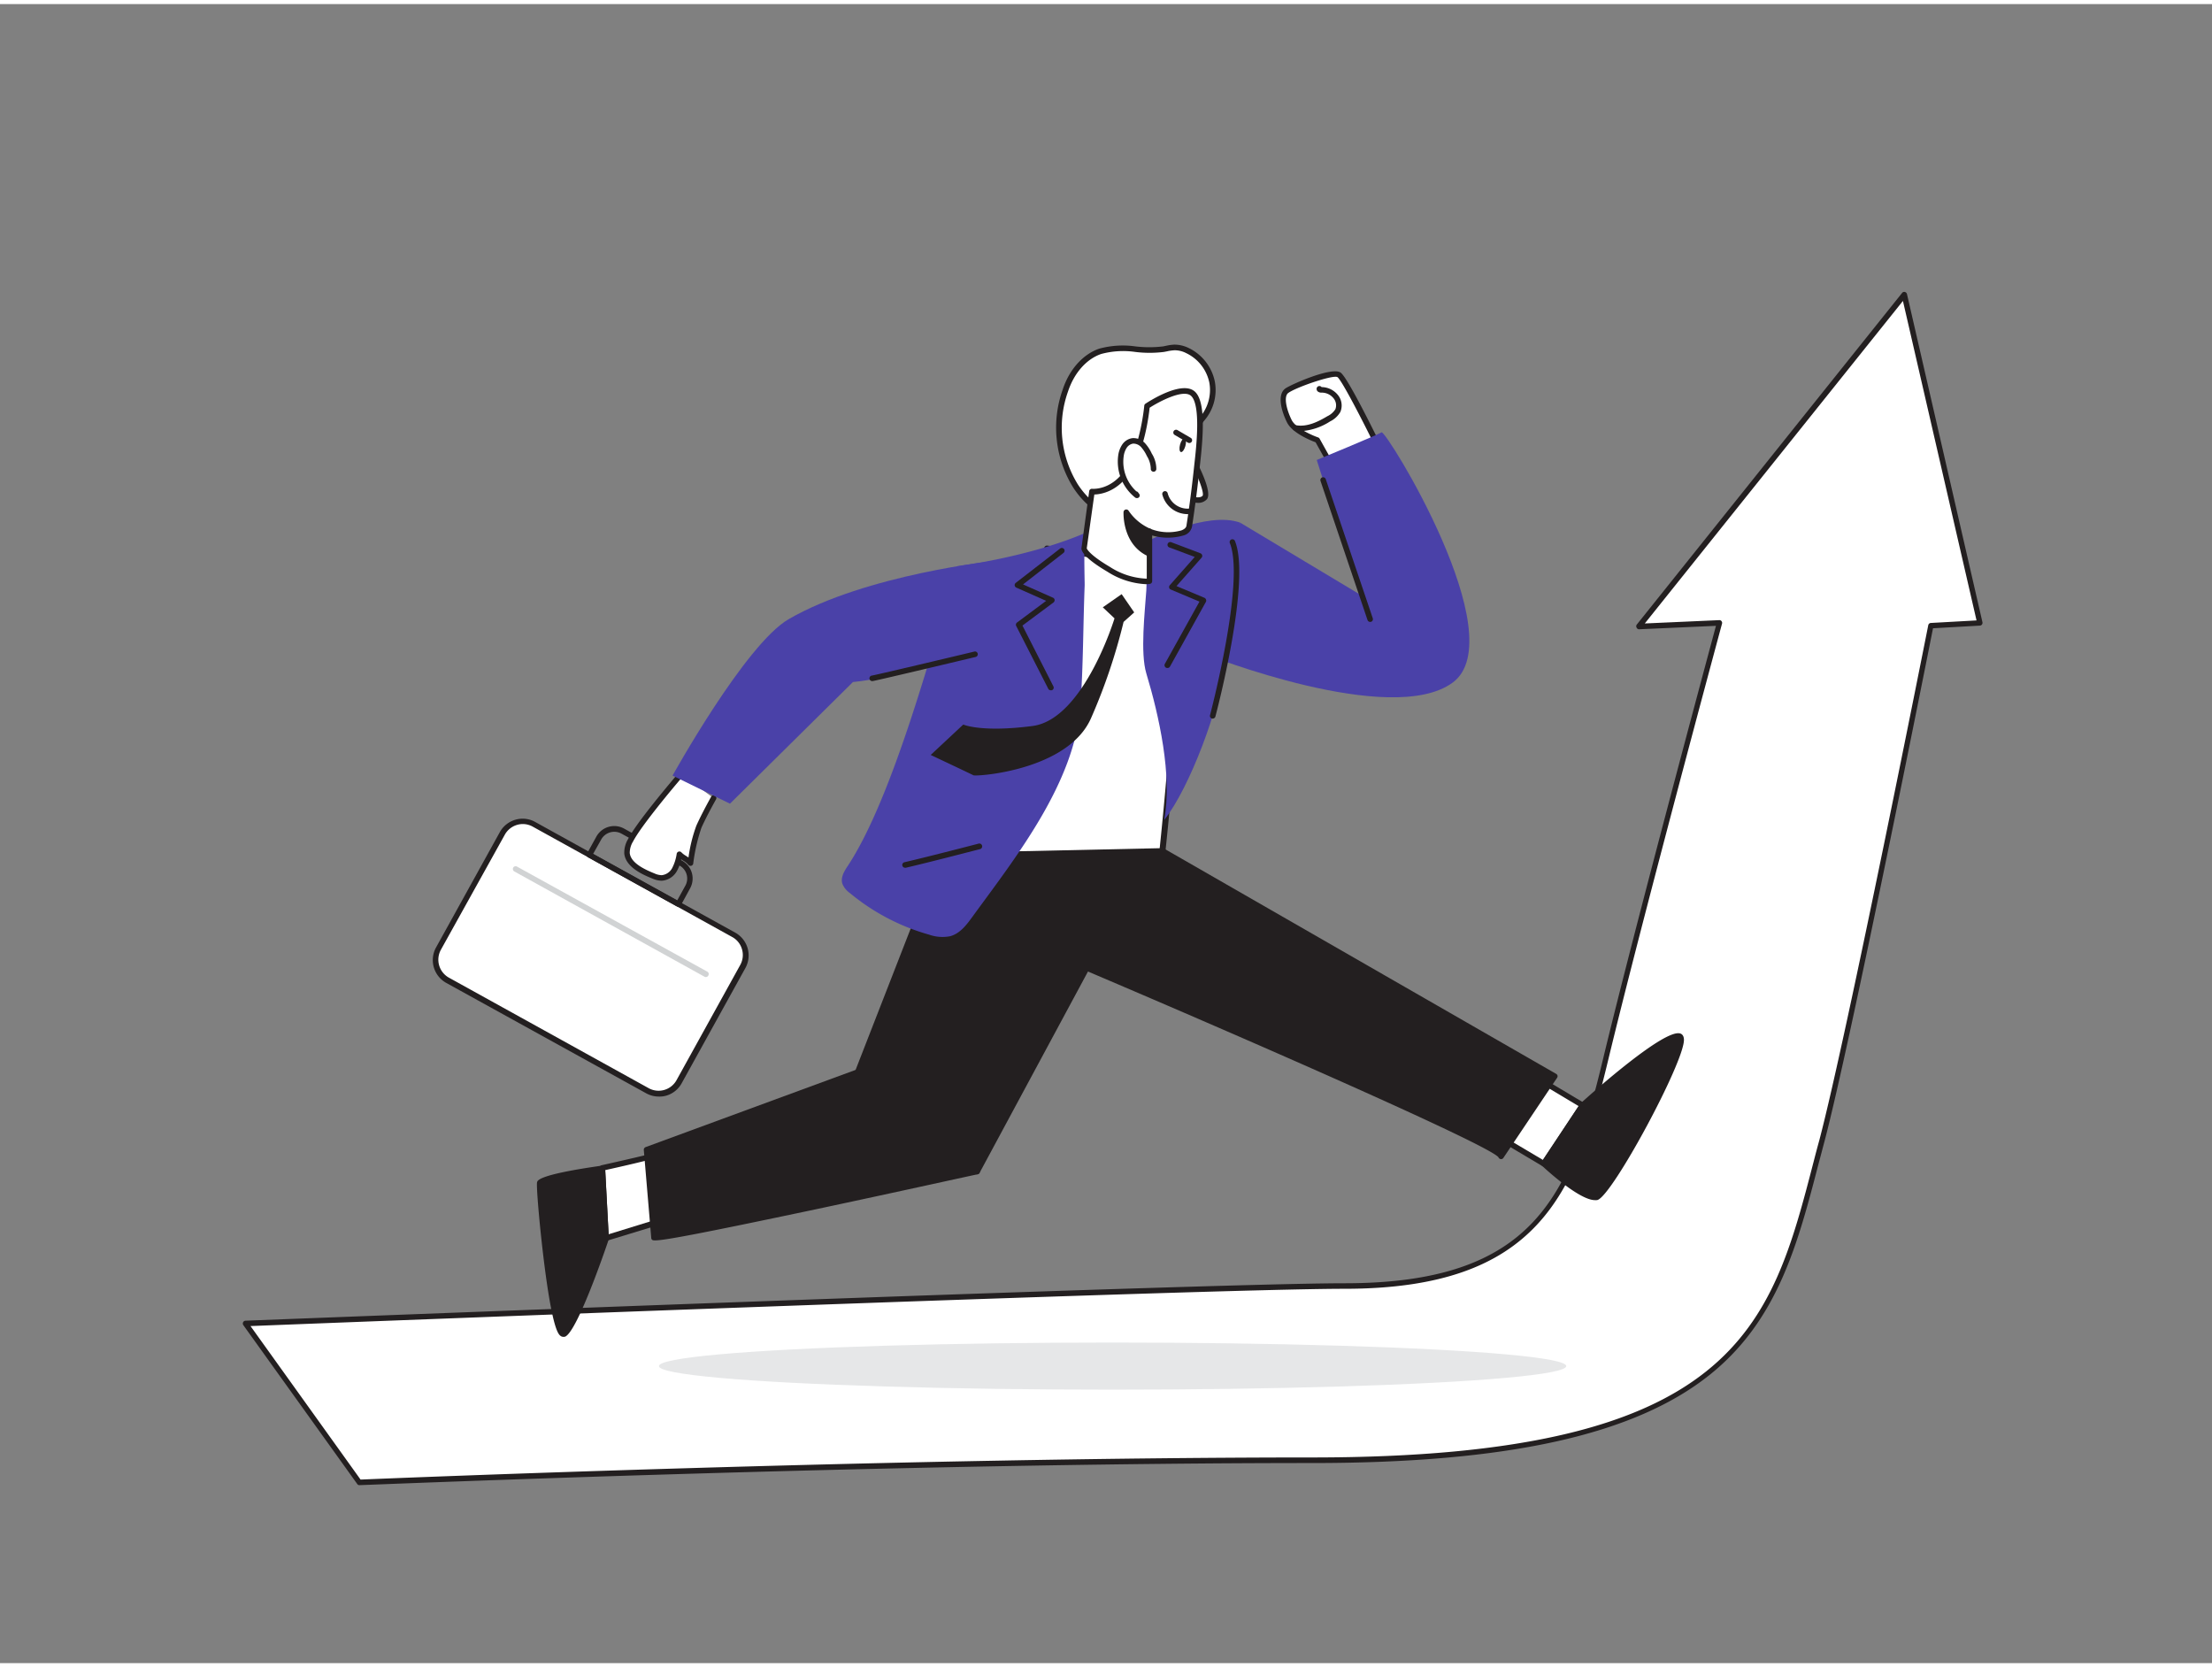 <svg xmlns="http://www.w3.org/2000/svg" viewBox="0 0 400 300" width="406" height="306" class="illustration styles_illustrationTablet__1DWOa"><rect x="0" y="0" width="400" height="300" fill="#808080" stroke="none"/><g id="_474_growth_flatline" data-name="#474_growth_flatline"><path d="M44.35,238.58s172.86-6.77,198.78-6.77c35.39,0,41.53-17.43,47.17-40.85,6.05-25.17,20.62-79.06,20.62-79.06l-14.57.65,48-60L358,111.9l-8.86.5s-14.65,74-19.71,93.17c-8.25,31.34-11.72,57.73-92.15,57.73-77.69,0-172.35,4-172.35,4Z" fill="#fff"></path><path d="M65,267.82a.46.46,0,0,1-.4-.21L44,238.88a.51.51,0,0,1,.39-.8c1.72-.06,173.15-6.77,198.79-6.77,34.37,0,40.8-16,46.68-40.46,5.63-23.4,18.76-72.17,20.44-78.42l-13.87.62a.48.48,0,0,1-.47-.28.51.51,0,0,1,0-.54l48-60a.48.48,0,0,1,.5-.17.51.51,0,0,1,.38.37l13.65,59.35a.51.51,0,0,1-.09.41.49.49,0,0,1-.37.2l-8.48.48c-1.14,5.76-14.82,74.54-19.63,92.81-.34,1.26-.66,2.52-1,3.76-3.8,14.65-7.38,28.49-19.69,38.38-13.57,10.89-36.44,16-72,16-76.8,0-171.38,4-172.32,4ZM45.3,239.05l19.9,27.76c5.68-.24,97.32-4,172.1-4,76.81,0,82.93-23.65,90.69-53.6.32-1.25.65-2.5,1-3.76,5-18.95,19.55-92.4,19.7-93.13a.5.5,0,0,1,.46-.41l8.27-.46L344.11,53.68,297.43,112l13.46-.6a.46.46,0,0,1,.42.19.5.5,0,0,1,.09.44c-.15.54-14.63,54.17-20.62,79.05-5.81,24.14-12.62,41.23-47.65,41.23C218.49,232.31,59,238.51,45.3,239.05Z" fill="#231f20"></path><path d="M118.91,208.05c-.39.27-10,2.4-10,2.4l.66,12.66,12.25-3.74Z" fill="#fff"></path><path d="M109.59,223.61a.52.52,0,0,1-.29-.09.51.51,0,0,1-.21-.38l-.66-12.66a.5.5,0,0,1,.39-.52c3.55-.79,9.36-2.12,9.86-2.34a.42.42,0,0,1,.43,0,.47.47,0,0,1,.29.35l2.93,11.32a.49.49,0,0,1-.34.6l-12.25,3.74A.39.39,0,0,1,109.59,223.61Zm-.14-12.76.61,11.6L121.24,219l-2.68-10.35C117,209.14,113,210.06,109.45,210.85Z" fill="#231f20"></path><polygon points="267.81 202.95 279.18 209.7 286.19 199.13 277.4 193.89 267.81 202.95" fill="#fff"></polygon><path d="M279.18,210.2a.59.59,0,0,1-.26-.07l-11.36-6.75a.47.47,0,0,1-.24-.38.51.51,0,0,1,.15-.42l9.59-9.05a.5.5,0,0,1,.6-.07l8.79,5.24a.51.51,0,0,1,.16.71l-7,10.56A.51.51,0,0,1,279.18,210.2Zm-10.54-7.34L279,209l6.46-9.73-8-4.78Z" fill="#231f20"></path><path d="M240.84,83.53l-2.59-4.66s-4.07-1.4-5.06-3.4-1.67-4.65-.47-5.52,8.23-3.74,9.48-2.87,7.37,13.52,7.37,13.52" fill="#fff"></path><path d="M240.84,84a.49.49,0,0,1-.43-.26l-2.51-4.5c-.83-.31-4.2-1.65-5.16-3.58-1.08-2.16-1.81-5.06-.31-6.15,1-.71,8.43-4,10-2.87,1.29.89,6.51,11.58,7.54,13.71a.5.5,0,1,1-.9.43c-3-6.16-6.5-12.83-7.21-13.32s-7.44,1.8-8.9,2.86c-.87.63-.33,3,.62,4.9.75,1.48,3.7,2.77,4.78,3.14a.51.51,0,0,1,.27.23l2.6,4.66a.49.49,0,0,1-.19.68A.45.45,0,0,1,240.84,84Z" fill="#231f20"></path><path d="M224.26,93.77l21.55,12.93-7.7-24.26s10.92-4.5,11.72-5,24,37.09,12.85,45.26S218,117.58,218,117.58Z" fill="#4A41A8"></path><rect x="81.95" y="156.28" width="49.74" height="32.26" rx="4.22" transform="translate(96.78 -30.16) rotate(28.94)" fill="#fff"></rect><path d="M119.12,197.55a4.69,4.69,0,0,1-2.27-.59L80.7,177a4.72,4.72,0,0,1-1.85-6.41l11.53-20.85a4.7,4.7,0,0,1,2.82-2.25,4.64,4.64,0,0,1,3.59.41l36.15,20a4.72,4.72,0,0,1,1.85,6.41l-11.53,20.85a4.67,4.67,0,0,1-2.83,2.24A4.51,4.51,0,0,1,119.12,197.55ZM94.51,148.27a3.67,3.67,0,0,0-1,.15,3.74,3.74,0,0,0-2.22,1.77L79.73,171a3.72,3.72,0,0,0,1.45,5.05l36.15,20h0a3.71,3.71,0,0,0,5-1.45l11.53-20.85a3.7,3.7,0,0,0,.32-2.82,3.66,3.66,0,0,0-1.77-2.23l-36.15-20A3.72,3.72,0,0,0,94.51,148.27Z" fill="#231f20"></path><path d="M127.62,175.94a.44.44,0,0,1-.24-.07L93,156.84a.51.51,0,0,1-.2-.68.5.5,0,0,1,.68-.2l34.42,19a.5.5,0,0,1,.2.68A.51.51,0,0,1,127.62,175.94Z" fill="#d1d3d4"></path><path d="M122.67,163.25a.55.55,0,0,1-.25-.07l-16.08-8.89a.49.49,0,0,1-.19-.68l1.7-3.08a3.69,3.69,0,0,1,5-1.44l10.5,5.81a3.68,3.68,0,0,1,1.44,5L123.1,163a.52.52,0,0,1-.3.24Zm-15.41-9.59,15.21,8.41,1.46-2.65a2.67,2.67,0,0,0-1.05-3.64L112.37,150a2.7,2.7,0,0,0-3.65,1.06Z" fill="#231f20"></path><path d="M129,143.56s-1.7,3-2.66,5.21a32,32,0,0,0-1.52,6.56c-.52-.72-1.43-1-2-1.6a8.67,8.67,0,0,1-.87,2.75,2.92,2.92,0,0,1-2.32,1.54,3.73,3.73,0,0,1-1.49-.35c-1.72-.69-4.56-1.95-4.79-4.1a4.28,4.28,0,0,1,.63-2.36c1.56-3,8.13-10.78,9.21-12" fill="#fff"></path><path d="M119.62,158.52a4.37,4.37,0,0,1-1.62-.38c-1.45-.59-4.84-1.95-5.11-4.52a4.75,4.75,0,0,1,.69-2.64c1.72-3.36,9.2-12,9.27-12.13a.5.5,0,0,1,.76.66c-1.93,2.22-7.74,9.19-9.14,11.93a3.88,3.88,0,0,0-.59,2.08c.19,1.74,2.5,2.89,4.49,3.69a3.35,3.35,0,0,0,1.29.31,2.44,2.44,0,0,0,1.89-1.29,8.17,8.17,0,0,0,.82-2.59.51.51,0,0,1,.36-.39.5.5,0,0,1,.51.16,3.83,3.83,0,0,0,.82.62l.44.29a27.21,27.21,0,0,1,1.42-5.75c1-2.24,2.62-5.14,2.69-5.26a.5.5,0,0,1,.87.5s-1.7,3-2.65,5.16a32.43,32.43,0,0,0-1.47,6.43.5.5,0,0,1-.37.42.51.51,0,0,1-.53-.19,3.19,3.19,0,0,0-.93-.75l-.35-.23a7.41,7.41,0,0,1-.76,2.09,3.4,3.4,0,0,1-2.74,1.78Z" fill="#231f20"></path><path d="M210.2,153.13l-39.88.86-20,51.32c7,1.36,19.77,1.55,26.31,5.81l19.81-36.81S271,206,271.41,208.38l9.72-14.49Z" fill="#231f20"></path><path d="M176.67,211.61a.47.47,0,0,1-.27-.08c-4.61-3-12.67-4-19.14-4.74-2.59-.31-5-.61-7-1a.5.5,0,0,1-.37-.67l20-51.32a.48.48,0,0,1,.45-.31l39.87-.87a.44.44,0,0,1,.26.07l70.94,40.76a.52.52,0,0,1,.24.32.5.5,0,0,1-.08.39l-9.71,14.48a.49.49,0,0,1-.52.21.5.5,0,0,1-.37-.32c-1.76-2.24-45.14-21.22-74.23-33.59l-19.6,36.4a.52.52,0,0,1-.31.25ZM151,204.93c1.83.33,4,.59,6.34.87,6.7.8,14.27,1.71,19.11,4.61l19.56-36.33a.49.49,0,0,1,.63-.23c21.14,9,68.69,29.4,74.61,33.81l9.13-13.6-70.35-40.43-39.4.85Zm119.88,3.53Z" fill="#231f20"></path><path d="M210.2,153.13l-39.88.86,19-55.58s19.58,2.46,22.72,5S210.2,153.13,210.2,153.13Z" fill="#fff"></path><path d="M170.32,154.49a.48.48,0,0,1-.4-.2.5.5,0,0,1-.07-.46l19-55.58a.51.51,0,0,1,.54-.33c.8.1,19.76,2.5,23,5.13s-.8,42.22-1.64,50.13a.5.5,0,0,1-.48.45l-39.88.86ZM189.63,99,171,153.48l38.71-.84c1.9-18.15,4.08-47.08,2-48.81C209.27,101.84,195.32,99.69,189.63,99Zm20.57,54.17h0Z" fill="#231f20"></path><path d="M196.48,95.53c-.63.28-.31,8.88-.34,9.64-.28,7.17-.25,14.49-.76,21.6-1,14.06-11.62,27.41-19.58,38.33-1.05,1.45-2.24,3-4,3.46a7.27,7.27,0,0,1-3.8-.29,38.93,38.93,0,0,1-14.34-7.54,3.82,3.82,0,0,1-1.34-1.68c-.34-1.12.34-2.26,1-3.23,8.25-12.55,15.41-39.8,19.79-54.17C173.12,101.65,186.23,100,196.48,95.53Z" fill="#4A41A8"></path><path d="M224.26,93.77c.23.09-2.79,24.41-2.87,25.39-.58,7.44-6.28,22.66-10.86,28.36,1.49-7.94-.94-18.88-3.24-26.49-1.12-3.71-.26-11.16,0-15,0-.37.37-8.87.19-8.92C207.49,97.11,218.3,91.6,224.26,93.77Z" fill="#4A41A8"></path><path d="M202.83,106.7l-3.41,2.38,2.12,2s-5.56,18.25-14.82,19.46-12.53-.26-12.53-.26l-5.89,5.5s7.21,3.4,7.72,3.67,17.15-.85,21.29-10.36a104.32,104.32,0,0,0,5.87-17.37L205.1,110Z" fill="#231f20"></path><path d="M190,124.08a.49.49,0,0,1-.44-.27l-5.8-11.36a.5.5,0,0,1,.15-.62l5.27-3.92-5.39-2.39a.5.5,0,0,1-.11-.86l8-6.19a.5.5,0,1,1,.61.79L185,104.94l5.41,2.4a.5.5,0,0,1,.3.4.54.54,0,0,1-.2.46l-5.62,4.18,5.6,11a.5.5,0,0,1-.22.67A.46.46,0,0,1,190,124.08Z" fill="#231f20"></path><path d="M163.66,156.17a.5.5,0,0,1-.49-.39.5.5,0,0,1,.37-.6c4.73-1.1,13.35-3.35,13.43-3.37a.5.5,0,0,1,.25,1c-.08,0-8.71,2.27-13.45,3.37Z" fill="#231f20"></path><path d="M219.29,129.2l-.13,0a.5.5,0,0,1-.35-.61c.06-.24,6.38-24.22,3.58-31.13a.51.51,0,0,1,.28-.65.5.5,0,0,1,.65.28c2.92,7.22-3.28,30.76-3.54,31.76A.51.51,0,0,1,219.29,129.2Z" fill="#231f20"></path><path d="M211.08,120.05a.5.5,0,0,1-.24-.06.51.51,0,0,1-.2-.68l6.26-11.26-5.18-2.18a.5.5,0,0,1-.3-.35.51.51,0,0,1,.12-.44l4.51-5.11-4.61-1.72a.51.51,0,0,1-.29-.65.5.5,0,0,1,.65-.29l5.28,2a.52.52,0,0,1,.31.35.49.49,0,0,1-.11.45l-4.53,5.13,5.05,2.12a.55.55,0,0,1,.28.3.53.53,0,0,1,0,.41l-6.52,11.74A.5.5,0,0,1,211.08,120.05Z" fill="#231f20"></path><path d="M199.35,91.9a15.43,15.43,0,0,1-4.91-4.79c-3.33-5.12-3.69-11.39-1.8-17.18,1-3.12,3.19-6,6.29-7.11,3.63-1.24,7.66.23,11.43-.43a12.46,12.46,0,0,1,2-.31,5.54,5.54,0,0,1,2.33.55,8.17,8.17,0,0,1,4.47,5.73,8,8,0,0,1-1.91,6.75c-1.49,1.83-1.87,4.35-3.27,6.38a45,45,0,0,1-4.34,4.92,38.24,38.24,0,0,1-2.87,2.68c-1.08.93-2.68,2.75-4,3.25A4.07,4.07,0,0,1,199.35,91.9Z" fill="#fff"></path><path d="M201.62,93.05a5.39,5.39,0,0,1-2.51-.71h0a15.71,15.71,0,0,1-5.09-5,20.51,20.51,0,0,1-1.86-17.6c1.18-3.64,3.65-6.41,6.61-7.43a16.28,16.28,0,0,1,6.55-.41,21.08,21.08,0,0,0,5,0l.54-.11a8.31,8.31,0,0,1,1.52-.21,5.88,5.88,0,0,1,2.55.6,8.65,8.65,0,0,1,4.75,6.08,8.46,8.46,0,0,1-2,7.16,12.46,12.46,0,0,0-1.68,3.2,15.69,15.69,0,0,1-1.57,3.15,30.86,30.86,0,0,1-3.4,3.94l-1,1a37.39,37.39,0,0,1-2.9,2.72c-.29.25-.62.56-1,.9a11.23,11.23,0,0,1-3.19,2.44A3.66,3.66,0,0,1,201.62,93.05Zm-2-1.59a3.63,3.63,0,0,0,3,.42,11.06,11.06,0,0,0,2.85-2.23c.36-.35.7-.68,1-.94a35.49,35.49,0,0,0,2.82-2.64c.33-.36.67-.7,1-1a30.14,30.14,0,0,0,3.29-3.81,15.83,15.83,0,0,0,1.48-3,13.27,13.27,0,0,1,1.82-3.45,7.53,7.53,0,0,0,1.81-6.34,7.61,7.61,0,0,0-4.2-5.36,4.53,4.53,0,0,0-2.1-.51,8,8,0,0,0-1.34.19l-.57.11a21,21,0,0,1-5.2,0,15.34,15.34,0,0,0-6.15.37c-2.67.91-4.9,3.45-6,6.79a19.5,19.5,0,0,0,1.75,16.75,14.88,14.88,0,0,0,4.72,4.62Z" fill="#231f20"></path><path d="M215.67,82.44s3,5.73,2.19,6.77-3.22.07-3.22.07" fill="#fff"></path><path d="M216.58,90.19a6.27,6.27,0,0,1-2.13-.45.49.49,0,0,1-.27-.65.5.5,0,0,1,.65-.28c.66.28,2.18.65,2.64.09.31-.47-.74-3.38-2.24-6.22a.51.51,0,0,1,.21-.68.5.5,0,0,1,.68.21c.95,1.81,3.08,6.14,2.13,7.32A2.08,2.08,0,0,1,216.58,90.19Z" fill="#231f20"></path><path d="M215.73,70.5c2.08,2.07.92,10.67.66,13.21q-.57,5.36-1.38,10.67c-.35,2.26-6.21,1.73-7.18,1l0,9s-2.89.49-7.4-2.16S196,98.43,196,98.43l1.4-10.28s3.87.4,6.61-4,3.34-11.49,3.34-11.49S213.7,68.48,215.73,70.5Z" fill="#fff"></path><path d="M207.25,104.9a14.19,14.19,0,0,1-7-2.26c-4.31-2.54-4.72-3.81-4.69-4.24l1.4-10.32a.49.49,0,0,1,.55-.43c.14,0,3.61.3,6.14-3.75,2.64-4.23,3.26-11.2,3.27-11.27a.47.47,0,0,1,.22-.37c.68-.45,6.73-4.36,9-2.12h0c1.85,1.84,1.48,7.57.88,12.94l-.08.68c-.38,3.57-.84,7.17-1.38,10.7A2.11,2.11,0,0,1,214,96.09a10.14,10.14,0,0,1-5.65,0l0,8.26a.51.51,0,0,1-.42.5A5.88,5.88,0,0,1,207.25,104.9Zm-10.73-6.48c.07.19.62,1.25,4.2,3.36a13.09,13.09,0,0,0,6.65,2.12l0-8.57a.5.5,0,0,1,.81-.39,8.72,8.72,0,0,0,5.48.22c.54-.21.84-.5.89-.85.54-3.51,1-7.1,1.38-10.66L216,83c.32-2.84,1.17-10.38-.58-12.12h0c-1.37-1.36-5.81,1-7.53,2.11-.14,1.32-.88,7.44-3.39,11.47-2.33,3.72-5.42,4.19-6.61,4.22Z" fill="#231f20"></path><path d="M215.18,91.71a4.22,4.22,0,0,1-4.51-3.14" fill="#fff"></path><path d="M214.82,92.23a4.74,4.74,0,0,1-4.62-3.49.51.51,0,0,1,.31-.64.49.49,0,0,1,.63.31,3.73,3.73,0,0,0,4,2.81.5.5,0,0,1,.57.42.51.51,0,0,1-.42.57S215.09,92.23,214.82,92.23Z" fill="#231f20"></path><path d="M208.6,84.06a4.92,4.92,0,0,0-.76-2.55,7,7,0,0,0-1.14-1.75,2.34,2.34,0,0,0-1.86-.77,2.15,2.15,0,0,0-1.51,1,4.09,4.09,0,0,0-.62,1.73,7.68,7.68,0,0,0,2.87,7.14l-.18-.23" fill="#fff"></path><path d="M205.58,89.33a.5.5,0,0,1-.31-.1,8.3,8.3,0,0,1-3.06-7.62,4.68,4.68,0,0,1,.71-1.94,2.65,2.65,0,0,1,1.86-1.18,2.84,2.84,0,0,1,2.28.92,7.31,7.31,0,0,1,1.22,1.87,5.22,5.22,0,0,1,.82,2.82.5.5,0,1,1-1-.08,4.55,4.55,0,0,0-.7-2.28,6.7,6.7,0,0,0-1.05-1.63,1.89,1.89,0,0,0-1.46-.63,1.72,1.72,0,0,0-1.15.76,3.66,3.66,0,0,0-.54,1.52,7.24,7.24,0,0,0,2.29,6.35.47.47,0,0,1,.31.19l.17.23a.48.48,0,0,1,0,.65A.49.49,0,0,1,205.58,89.33Z" fill="#231f20"></path><path d="M207.83,95.33a9.57,9.57,0,0,1-4.16-3.46s-.33,5.46,4.18,7.49Z" fill="#231f20"></path><path d="M207.84,99.86a.49.49,0,0,1-.2,0c-4.76-2.15-4.47-7.91-4.47-8a.5.5,0,0,1,.94-.21A9.12,9.12,0,0,0,208,94.87a.5.5,0,0,1,.31.46v4a.5.5,0,0,1-.22.43A.57.57,0,0,1,207.84,99.86Zm-3.57-6.37a7,7,0,0,0,3.07,5V95.65A11.22,11.22,0,0,1,204.27,93.49Z" fill="#231f20"></path><ellipse cx="213.88" cy="79.77" rx="1.28" ry="0.5" transform="translate(80.82 265.25) rotate(-74.8)" fill="#231f20"></ellipse><line x1="215.06" y1="78.87" x2="212.67" y2="77.47" fill="#fff"></line><path d="M215.06,79.37a.59.59,0,0,1-.26-.07l-2.38-1.39a.5.5,0,0,1,.51-.87l2.38,1.39a.5.5,0,0,1-.25.94Z" fill="#231f20"></path><path d="M180,100.66s-23.36,2.45-37.38,10.56c-7.85,4.54-21,28.29-21,28.29L132,144.59l22.24-22c7.12-.63,22.07-5,22.07-5Z" fill="#4A41A8"></path><path d="M157.77,121.92c1.33-.23,18.54-4.34,18.54-4.34" fill="#fff"></path><path d="M157.77,122.42a.5.5,0,0,1-.09-1c1.3-.23,18.35-4.29,18.52-4.34a.5.5,0,0,1,.6.37.51.51,0,0,1-.37.61c-.7.16-17.24,4.11-18.58,4.35Z" fill="#231f20"></path><path d="M176.67,211.12s-59.18,13-58.41,11.93l-1.34-15.89,43.81-16.11,11.33,17.37" fill="#231f20"></path><path d="M118.46,223.56c-.48,0-.55-.1-.62-.21a.5.5,0,0,1-.08-.3l-1.34-15.85a.51.51,0,0,1,.33-.51l43.81-16.11a.49.49,0,0,1,.59.2l11.33,17.37a.5.5,0,0,1-.15.69.49.49,0,0,1-.69-.15l-11.11-17L117.45,207.5l1.27,15.11c4-.34,36.26-7.24,57.85-12a.5.5,0,0,1,.21,1c-.14,0-14.65,3.22-29,6.27C125.5,222.59,120,223.56,118.46,223.56Z" fill="#231f20"></path><path d="M234.24,76.64c2.1.4,4.19-.6,6-1.67a4,4,0,0,0,1.66-1.5,2.48,2.48,0,0,0-.41-2.55,3.26,3.26,0,0,0-2.58-1.22c-.15,0-.37,0-.35-.19" fill="#fff"></path><path d="M235.21,77.23a5.61,5.61,0,0,1-1.07-.1.5.5,0,0,1-.39-.59.49.49,0,0,1,.58-.39c2,.37,4-.61,5.69-1.62a3.47,3.47,0,0,0,1.46-1.27,2,2,0,0,0-.35-2,2.73,2.73,0,0,0-2.18-1,1,1,0,0,1-.7-.25.62.62,0,0,1-.16-.49.5.5,0,0,1,.54-.45.46.46,0,0,1,.35.19,3.82,3.82,0,0,1,2.94,1.41,3,3,0,0,1,.46,3.08,4.3,4.3,0,0,1-1.85,1.71A11,11,0,0,1,235.21,77.23Zm3.87-7.68Z" fill="#231f20"></path><path d="M279.18,209.7s7.28,6.74,9.59,6,17.76-28.41,14.91-29.12-17.49,12.52-17.49,12.52Z" fill="#231f20"></path><path d="M288.42,216.28c-2.73,0-8.41-5.13-9.58-6.22a.5.5,0,0,1-.08-.64l7-10.57.08-.09c2.48-2.24,15-13.36,17.95-12.63.26.06.7.3.72,1.12.11,4-12.88,28.12-15.62,29A1.53,1.53,0,0,1,288.42,216.28Zm-8.59-6.66c2.95,2.68,7.43,6,8.79,5.64,1.52-.59,11.68-17.77,14.36-25.6.75-2.18.53-2.6.52-2.61-1.83-.43-11.33,7.36-16.93,12.41Z" fill="#231f20"></path><path d="M108.93,210.45s-11.06,1.6-11.32,2.66,2.26,28.51,4.39,27.31,7.59-17.31,7.59-17.31Z" fill="#231f20"></path><path d="M101.86,241a.83.83,0,0,1-.5-.18c-.37-.28-1.5-1.14-3.08-14.17-.74-6.07-1.32-12.94-1.16-13.61.09-.34.35-1.39,11.73-3a.5.5,0,0,1,.39.11.44.44,0,0,1,.18.35l.67,12.67a.57.57,0,0,1,0,.18c-.92,2.72-5.63,16.35-7.82,17.58A.75.75,0,0,1,101.86,241ZM98.08,213.3c0,.84.4,6.76,1.21,13.39,1.31,10.69,2.3,12.8,2.59,13.2,1.52-1.27,5.17-10.86,7.21-16.85l-.63-12C103.76,211.72,98.8,212.73,98.08,213.3Z" fill="#231f20"></path><path d="M247.77,111.72a.5.5,0,0,1-.48-.34l-8.5-25.15a.51.51,0,0,1,.31-.64.51.51,0,0,1,.64.32l8.5,25.15a.5.5,0,0,1-.31.64A.47.47,0,0,1,247.77,111.72Z" fill="#231f20"></path><ellipse cx="201.19" cy="246.29" rx="82.04" ry="4.26" fill="#e6e7e8"></ellipse></g></svg>
